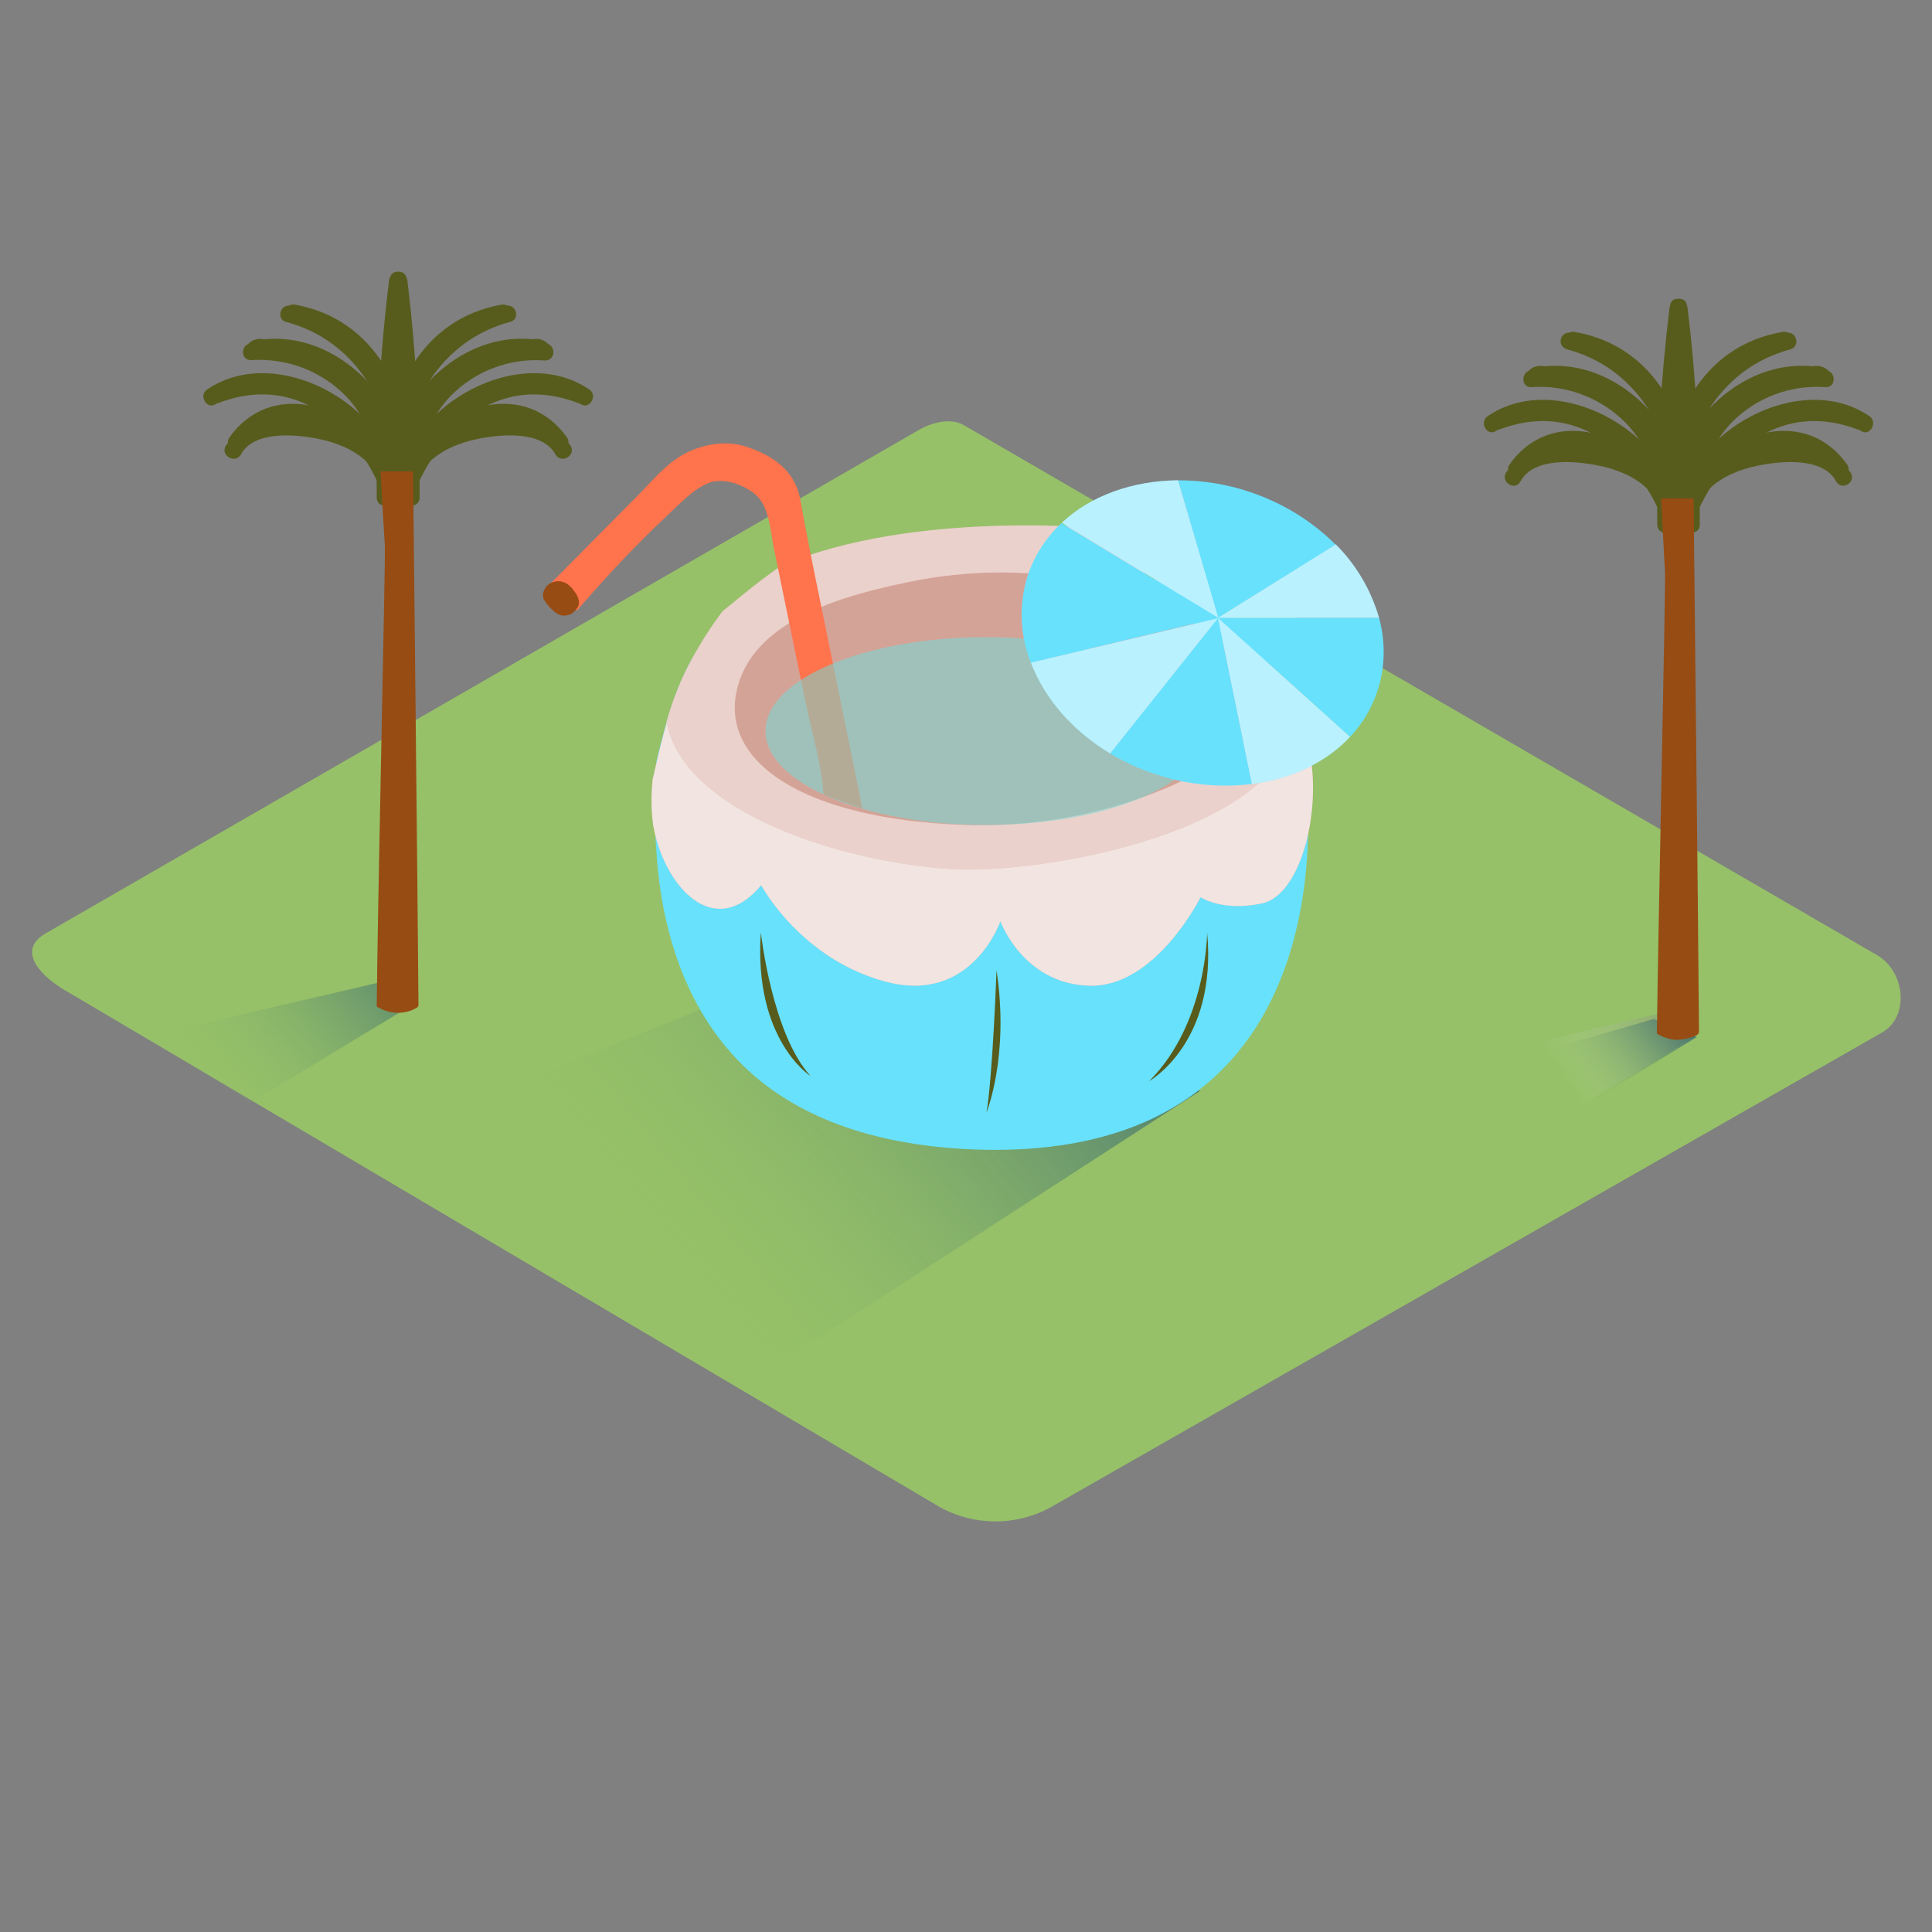 <svg transform="scale(1)" version="1.1" id="Layer_1" xmlns="http://www.w3.org/2000/svg" xmlns:xlink="http://www.w3.org/1999/xlink" x="0px" y="0px" viewBox="0 0 500 500" xml:space="preserve" class="show_show__wrapper__graphic__5Waiy "><rect x="0" y="0" width="500" height="500" fill="#808080" stroke="none"/><title>React</title><style type="text/css">
	.st0{fill:#96C168;}
	.st1{fill:url(#SVGID_1_);}
	.st2{fill:url(#SVGID_00000004519832066770844910000010630846914012286394_);}
	.st3{fill:url(#SVGID_00000152249267097281055280000010002107992984055961_);}
	.st4{fill:url(#SVGID_00000160887800162207443440000016247704372106268859_);}
	.st5{fill:#68E1FD;}
	.st6{fill:#D4A397;}
	.st7{opacity:0.7;fill:#FFFFFF;enable-background:new    ;}
	.st8{opacity:0.5;fill:#FFFFFF;enable-background:new    ;}
	.st9{fill:#FF734D;}
	.st10{fill:#974C13;}
	.st11{fill:#575C1C;}
	.st12{opacity:0.54;fill:#75DBD6;enable-background:new    ;}
	.st13{opacity:0.54;}
	.st14{fill:#FFFFFF;}
</style><g id="background"><path class="st0" d="M243,389.9L17.7,256.8c-7.2-4-13.3-10.6-6.3-15l226-130.3c3.4-2.1,8.5-3.5,12-1.5l236.4,137.2
		c7.2,4.2,8.5,15.8,1.3,20L272.6,389.7C263.5,395,252.2,395.1,243,389.9z"></path><linearGradient id="SVGID_1_" gradientUnits="userSpaceOnUse" x1="309.87" y1="298.295" x2="164.2" y2="179.725" gradientTransform="matrix(1 0 0 -1 0 502)"><stop offset="0" style="stop-color: rgb(18, 69, 119);"></stop><stop offset="1" style="stop-color: rgb(150, 193, 104); stop-opacity: 0;"></stop></linearGradient><path class="st1" d="M194.7,255.8L102.9,293c0,0,87.9,53.5,100.4,58.8l107.3-69.5"></path><linearGradient id="SVGID_00000172428015318672510670000004143867507600297358_" gradientUnits="userSpaceOnUse" x1="399.546" y1="229.677" x2="452.896" y2="266.017" gradientTransform="matrix(1 0 0 -1 0 502)"><stop offset="0" style="stop-color: rgb(255, 255, 255); stop-opacity: 0;"></stop><stop offset="0.81" style="stop-color: rgb(38, 38, 38); stop-opacity: 0.57;"></stop><stop offset="1" style="stop-color: rgb(38, 38, 38); stop-opacity: 0.67;"></stop></linearGradient><path d="M430.8,262l-74.9,17.5l25.8,23.2
		l57.4-34.7C437.4,265.3,432.9,264.3,430.8,262z" style="fill: url(&quot;#SVGID_00000172428015318672510670000004143867507600297358_&quot;);"></path><linearGradient id="SVGID_00000070826389648736885790000016472090807698798987_" gradientUnits="userSpaceOnUse" x1="119.841" y1="276.829" x2="51.48" y2="221.179" gradientTransform="matrix(1 0 0 -1 0 502)"><stop offset="0" style="stop-color: rgb(18, 69, 119);"></stop><stop offset="1" style="stop-color: rgb(150, 193, 104); stop-opacity: 0;"></stop></linearGradient><path d="M64.6,285.5l41.7-25.2
		c-1.7-2.6-6.2-3.6-8.3-6l-61.1,14.2C46.4,273.8,55.7,279.4,64.6,285.5z" style="fill: url(&quot;#SVGID_00000070826389648736885790000016472090807698798987_&quot;);"></path><linearGradient id="SVGID_00000175292660929827485090000009105172275052719281_" gradientUnits="userSpaceOnUse" x1="440.138" y1="250.43" x2="406.258" y2="222.85" gradientTransform="matrix(1 0 0 -1 0 502)"><stop offset="0" style="stop-color: rgb(18, 69, 119);"></stop><stop offset="1" style="stop-color: rgb(150, 193, 104); stop-opacity: 0;"></stop></linearGradient><path d="M428,263.7l-34.8,10.1
		c0,0,8.4,8.9,16.8,12.4l29.1-17.8" style="fill: url(&quot;#SVGID_00000175292660929827485090000009105172275052719281_&quot;);"></path></g><g id="coconut"><path class="st5" d="M333.7,180.1c-5.3-7.9-17.2-34.6-74.3-38c-21.1-1.2-45.9,0.3-63.7,12.8c-3.3,2.4-6.9,3.7-10.1,5.3
		c-2.3,3.2-4.4,6.7-6.4,10.1c-4.7,8.3-7.1,17.4-9.3,26.6c-0.6,7.9-0.6,15.8,0,23.8c1.4,21.6,8.5,43.3,25.4,57.8
		c14.7,12.6,34.2,17.6,53.2,18.8C359.1,304,339,187.9,333.7,180.1z"></path><path class="st6" d="M338.6,193c-3.4-14.4-133.5-23-158.3-24.5c-0.4,0.6-0.7,1.2-1,1.8c-5.5,9.7-7.9,20.6-10.4,31.4
		c-0.4,3.9-0.4,7.8,0.1,11.6c2.6,15.7,15.6,30.6,28,15.8c0,0,10.2,19.2,32.4,25s29.5-15.7,29.5-15.7s5.8,16.2,23,16.7
		s28.8-22.9,28.8-22.9s5.6,3.8,15.9,1.6S342.4,208.9,338.6,193z"></path><path class="st7" d="M338.6,193c-3.4-14.4-133.5-23-158.3-24.5c-0.4,0.6-0.7,1.2-1,1.8c-5.5,9.7-7.9,20.6-10.4,31.4
		c-0.4,3.9-0.4,7.8,0.1,11.6c2.6,15.7,15.6,30.6,28,15.8c0,0,10.2,19.2,32.4,25s29.5-15.7,29.5-15.7s5.8,16.2,23,16.7
		s28.8-22.9,28.8-22.9s5.6,3.8,15.9,1.6S342.4,208.9,338.6,193z"></path><path class="st6" d="M287.3,137.1c-1.8-0.6-51.4-5.1-85.1,9.3c-5.3,3.6-10.2,7.7-15.2,11.8c-2.9,3.8-5.5,7.9-7.8,12.1
		c-2.9,5.2-5.1,10.8-6.7,16.5c5.1,27.1,57.9,39.1,81.3,38.2c28.2-1.1,68.5-11.4,78.5-30.4L287.3,137.1z"></path><path class="st8" d="M287.3,137.1c-1.8-0.6-51.4-5.1-85.1,9.3c-5.3,3.6-10.2,7.7-15.2,11.8c-2.9,3.8-5.5,7.9-7.8,12.1
		c-2.9,5.2-5.1,10.8-6.7,16.5c5.1,27.1,57.9,39.1,81.3,38.2c28.2-1.1,68.5-11.4,78.5-30.4L287.3,137.1z"></path><path class="st6" d="M246.9,148.8c-3.9,0.4-7.8,1-11.6,1.8c-15.6,3.2-39.4,9.2-44.3,26.8c-5.6,19.6,17,34.8,59.2,36.1
		s77.7-19.9,78.4-31.9c0.3-5.1-5.4-9.9-8.9-12.9c-7.3-6.1-16-10.7-24.9-14.1C279.6,148.7,263.1,147.1,246.9,148.8z"></path><path class="st9" d="M213.1,205.6c-0.5-8.3-3.3-17-4.9-25.2c-2.6-12.8-5.3-25.6-7.9-38.4c-1-4.7-1.1-11-5-14.2
		c-3-2.4-8.1-4.3-11.9-2.8c-4.1,1.6-7.8,5.7-10.9,8.6c-7.7,7.2-14.9,14.9-21.8,22.8c-0.1,0.1-1.4,1.6-1.4,1.6l-7.7-6.1l23.9-24.1
		c3.4-3.5,6.7-7.5,11-10c4.8-2.8,11.3-4,16.6-2.2c6.8,2.2,12.6,6.1,14,13.6c0.9,5.1,1.9,10.2,2.9,15.3l7.8,38.2l5.4,26.6
		L213.1,205.6z"></path><path class="st10" d="M149.8,155.4c-0.2-0.9-0.6-1.7-1.2-2.4c-0.5-0.8-1.2-1.5-2-2c-1.8-1.1-4.6-0.6-5.6,1.4
		c-0.1,0.1-0.1,0.3-0.2,0.4c-0.4,0.8-0.4,1.8,0.1,2.6l0.1,0.1l0.1,0.2c0.8,1.2,1.8,2.2,2.9,3c1.6,1.1,3.9,0.7,5-0.9
		C149.7,157.2,149.9,156.3,149.8,155.4z"></path><path class="st11" d="M196.9,241.3c0,0,2.9,26.4,12.9,37.2C209.8,278.5,195,269.2,196.9,241.3z"></path><path class="st11" d="M257.9,251.1c0,0-1,27.5-2.6,36.9C255.2,288,261.3,273.7,257.9,251.1z"></path><path class="st11" d="M312.4,241.3c0,0,0,23.5-15,38.5C297.4,279.8,315.1,269.9,312.4,241.3z"></path><ellipse class="st12" cx="255.2" cy="189.2" rx="57.1" ry="24.3"></ellipse><path class="st5" d="M274.7,135.4c-4,3.7-7,8.4-8.7,13.5c-2.4,7.4-2.1,15.4,0.8,22.6l48.4-11.6L274.7,135.4z"></path><path class="st5" d="M315.2,159.9l34.2,30.8c3.2-3.4,5.6-7.4,7.1-11.9c2-6.1,2.1-12.7,0.4-18.9H315.2z"></path><path class="st5" d="M287.3,195c3.7,2.2,7.7,4.1,11.9,5.4c8,2.7,16.5,3.5,24.8,2.5l-8.8-43L287.3,195z"></path><path class="st5" d="M345.7,141c-6.3-6.3-13.9-10.9-22.3-13.7c-5.9-2-12.2-3-18.5-3l10.3,35.6L345.7,141z"></path><path class="st5" d="M304.9,124.3c-11.8,0.1-22.7,4-30.1,11l40.5,24.6L304.9,124.3z"></path><path class="st5" d="M356.9,159.9c-2.1-7.2-5.9-13.7-11.2-19l-30.5,19H356.9z"></path><path class="st5" d="M324,202.9c10.2-1.3,19.2-5.6,25.4-12.2l-34.2-30.8L324,202.9z"></path><path class="st5" d="M266.8,171.5c3.5,9.2,10.7,17.6,20.5,23.5l27.9-35L266.8,171.5z"></path><g class="st13"><path class="st14" d="M304.9,124.3c-11.8,0.1-22.7,4-30.1,11l40.5,24.6L304.9,124.3z"></path><path class="st14" d="M356.9,159.9c-2.1-7.2-5.9-13.7-11.2-19l-30.5,19H356.9z"></path><path class="st14" d="M324,202.9c10.2-1.3,19.2-5.6,25.4-12.2l-34.2-30.8L324,202.9z"></path><path class="st14" d="M266.8,171.5c3.5,9.2,10.7,17.6,20.5,23.5l27.9-35L266.8,171.5z"></path></g></g><g id="plant"><path class="st11" d="M101,72.8c0,0,0-0.1,0-0.1v-0.3c-0.3-2.6,3.3-2.7,4.2-0.6c0,0.1,0.1,0.2,0.1,0.3c0,0.1,0.1,0.2,0.1,0.3
		c2.3,18.7,3.3,37.5,3.2,56.4c0,2.4-3.2,2.7-4.1,1c-1.1,0.7-2.5,0.4-3.2-0.7c-0.2-0.3-0.3-0.7-0.4-1C99.5,109.6,99.6,91.2,101,72.8z
		"></path><path class="st11" d="M58.4,115.4c0.2-0.3,0.4-0.5,0.6-0.8c-0.1-0.5,0.1-1,0.3-1.3c10.6-15,30.4-8.9,39.4,4
		c2.6,2.9,4.2,6.5,4.6,10.3c0.3,2.6-3.5,2.7-4.2,0.5c-0.2-0.3-0.4-0.6-0.5-0.9c-0.7-2.8-2-5.4-3.7-7.7c-3.2-3.1-7.9-5-12.4-5.9
		c-5.8-1.2-16.8-2.3-20.2,4.1C60.8,120.1,57,117.9,58.4,115.4z"></path><path class="st11" d="M53.6,100.8c17.9-12.2,46.9,3.9,49.4,24.5c0.2,1-0.5,1.9-1.4,2.1c-0.2,0-0.4,0-0.6,0
		c-0.8,0.5-1.9,0.2-2.4-0.6c-0.1-0.1-0.1-0.2-0.1-0.3c-7.5-17.3-22.4-29.7-42-22.2c-0.1,0-0.3,0.1-0.4,0.1l-0.3,0.2
		C53.5,106.1,51.3,102.3,53.6,100.8z"></path><path class="st11" d="M64.3,89c0.1-0.1,0.2-0.3,0.4-0.4c1-0.8,2.4-1.1,3.7-0.8c21.1-2,38.4,19.2,38.5,39.3c0,1.1-0.9,2.1-2,2.1
		c-0.1,0-0.3,0-0.4,0c-1,0.8-2.4,0.6-3.2-0.4c-0.1-0.2-0.3-0.4-0.3-0.6c-2.9-8.9-4.7-18.6-11.4-25.6c-6.4-6.6-15.4-10-24.5-9.4
		C62.4,93.3,62.2,89.8,64.3,89z"></path><path class="st11" d="M74.7,79.1c0.4-0.2,0.9-0.3,1.4-0.3c21.3,3.7,30.2,23.4,30.8,43.2c0,0.5,0.1,1,0.1,1.4c0.2,2.8-4.2,2.8-4.4,0
		c0,0,0-0.1,0-0.2c0-0.1-0.1-0.2-0.1-0.3c0-0.3,0-0.6,0-0.9c-1.4-17.6-10.5-33.9-28.5-38.7C71.6,82.7,72.4,79,74.7,79.1z"></path><path class="st11" d="M105.1,72.8c0,0,0-0.1,0-0.1v-0.3c0.3-2.6-3.3-2.7-4.2-0.6c0,0.1-0.1,0.2-0.1,0.3c0,0.1-0.1,0.2-0.1,0.3
		c-2.3,18.7-3.4,37.5-3.2,56.4c0,2.4,3.2,2.7,4.1,1c1.1,0.7,2.5,0.4,3.2-0.7c0.2-0.3,0.3-0.7,0.4-1
		C106.6,109.6,106.6,91.2,105.1,72.8z"></path><path class="st11" d="M147.7,115.4c-0.2-0.3-0.4-0.5-0.6-0.8c0.1-0.5-0.1-1-0.3-1.3c-10.6-15-30.4-8.9-39.4,4
		c-2.6,2.9-4.2,6.5-4.6,10.3c-0.3,2.6,3.5,2.7,4.2,0.5c0.3-0.3,0.4-0.6,0.5-0.9c0.7-2.8,2-5.4,3.7-7.7c3.2-3.1,7.9-5,12.4-5.9
		c5.8-1.2,16.8-2.3,20.2,4.1C145.3,120.1,149.1,117.9,147.7,115.4z"></path><path class="st11" d="M152.5,100.8c-17.9-12.2-46.9,3.9-49.4,24.5c-0.2,1,0.5,1.9,1.4,2.1c0.2,0,0.4,0,0.6,0
		c0.8,0.5,1.9,0.2,2.4-0.6c0.1-0.1,0.1-0.2,0.1-0.3c7.5-17.3,22.4-29.7,42-22.2c0.1,0,0.3,0.1,0.4,0.1l0.3,0.2
		C152.6,106.1,154.8,102.3,152.5,100.8z"></path><path class="st11" d="M141.8,89c-0.1-0.1-0.2-0.3-0.4-0.4c-1-0.8-2.4-1.1-3.7-0.8c-21.1-2-38.4,19.2-38.5,39.3c0,1.1,0.9,2.1,2,2.1
		c0.1,0,0.3,0,0.4,0c1,0.8,2.4,0.6,3.2-0.4c0.1-0.2,0.3-0.4,0.3-0.6c2.9-8.9,4.7-18.6,11.4-25.6c6.4-6.6,15.4-10,24.5-9.3
		C143.7,93.3,143.9,89.8,141.8,89z"></path><path class="st11" d="M131.4,79.1c-0.4-0.2-0.9-0.3-1.4-0.3c-21.3,3.7-30.2,23.4-30.8,43.2c0,0.5-0.1,1-0.1,1.4
		c-0.2,2.8,4.2,2.8,4.4,0c0,0,0-0.1,0-0.2c0-0.1,0.1-0.2,0.1-0.3c0-0.3,0-0.6,0-0.9C105,104.5,114,88.2,132,83.3
		C134.6,82.7,133.7,79,131.4,79.1z"></path><path class="st10" d="M97.5,260.5c1.5,0.9,3.2,1.5,4.9,1.6c1.9,0.1,3.7-0.3,5.3-1.2c0.4-0.2,0.7-0.6,0.6-1
		c-0.2-27.1-1.4-137.9-1.4-137.9h-8.4c0,0,0.5,10,1.1,19.2C99.8,144.2,97.7,234.4,97.5,260.5z"></path><path class="st11" d="M432.3,79.8c0,0,0-0.1,0-0.1v-0.3c-0.3-2.6,3.3-2.7,4.2-0.6c0,0.1,0.1,0.2,0.1,0.3c0,0.1,0.1,0.2,0.1,0.3
		c2.3,18.7,3.3,37.5,3.2,56.4c0,2.4-3.2,2.7-4.1,1c-1.1,0.7-2.5,0.4-3.2-0.7c-0.2-0.3-0.3-0.7-0.4-1
		C430.8,116.6,430.9,98.2,432.3,79.8z"></path><path class="st11" d="M389.7,122.4c0.1-0.3,0.4-0.5,0.6-0.8c-0.1-0.5,0.1-1,0.3-1.3c10.5-15,30.4-8.9,39.4,4
		c2.6,2.9,4.2,6.5,4.6,10.3c0.3,2.6-3.5,2.7-4.2,0.4c-0.3-0.3-0.4-0.6-0.5-0.9c-0.7-2.8-2-5.4-3.7-7.7c-3.2-3.1-7.9-5-12.5-5.9
		c-5.8-1.2-16.8-2.3-20.2,4.1C392.1,127.1,388.4,124.9,389.7,122.4z"></path><path class="st11" d="M385,107.7c17.9-12.2,46.9,3.9,49.4,24.5c0.2,1-0.5,1.9-1.5,2.1c-0.2,0-0.4,0-0.5,0c-0.8,0.5-1.9,0.2-2.4-0.6
		c-0.1-0.1-0.1-0.2-0.1-0.3c-7.5-17.3-22.4-29.7-42-22.2c-0.1,0-0.3,0.1-0.4,0.1c-0.1,0.1-0.2,0.1-0.3,0.2
		C384.9,113.1,382.7,109.3,385,107.7z"></path><path class="st11" d="M395.6,96c0.1-0.1,0.2-0.3,0.4-0.4c1-0.8,2.4-1.1,3.7-0.8c21.1-2,38.4,19.2,38.5,39.3c0.1,1.1-0.8,2-1.9,2.1
		c-0.2,0-0.4,0-0.5,0c-1,0.8-2.4,0.6-3.2-0.4c-0.2-0.2-0.3-0.4-0.4-0.7c-2.9-8.9-4.6-18.6-11.4-25.6c-6.4-6.5-15.4-10-24.5-9.3
		C393.8,100.3,393.6,96.8,395.6,96z"></path><path class="st11" d="M406.1,86.1c0.4-0.2,0.9-0.3,1.4-0.2c21.3,3.7,30.2,23.4,30.8,43.2c0,0.5,0.1,0.9,0.1,1.4
		c0.2,2.8-4.2,2.8-4.4,0c0-0.1,0-0.1,0-0.2c0-0.1,0-0.2,0-0.3c0-0.3,0-0.6,0-0.9c-1.4-17.6-10.5-33.9-28.5-38.7
		C402.9,89.6,403.7,86,406.1,86.1z"></path><path class="st11" d="M436.5,79.8c0,0,0-0.1,0-0.1v-0.3c0.3-2.6-3.3-2.7-4.2-0.6c0,0.1-0.1,0.2-0.1,0.3c0,0.1-0.1,0.2-0.1,0.3
		c-2.3,18.7-3.4,37.5-3.2,56.4c0,2.4,3.2,2.7,4.1,1c1.1,0.7,2.5,0.4,3.2-0.7c0.2-0.3,0.3-0.7,0.4-1
		C437.9,116.6,437.9,98.2,436.5,79.8z"></path><path class="st11" d="M479,122.4c-0.2-0.3-0.4-0.5-0.6-0.8c0.1-0.5-0.1-1-0.3-1.3c-10.6-15-30.4-8.9-39.4,4
		c-2.6,2.9-4.2,6.5-4.6,10.3c-0.3,2.6,3.5,2.7,4.2,0.4c0.3-0.3,0.4-0.6,0.5-0.9c0.7-2.8,2-5.4,3.7-7.7c3.2-3.1,7.9-5,12.5-5.9
		c5.8-1.2,16.8-2.3,20.2,4.1C476.6,127.1,480.4,124.9,479,122.4z"></path><path class="st11" d="M483.8,107.7c-17.9-12.2-46.9,3.9-49.4,24.5c-0.2,1,0.5,1.9,1.5,2.1c0.2,0,0.4,0,0.5,0
		c0.8,0.5,1.9,0.2,2.4-0.6c0.1-0.1,0.1-0.2,0.1-0.3c7.5-17.3,22.4-29.7,42-22.2c0.1,0,0.3,0.1,0.4,0.1c0.1,0.1,0.2,0.1,0.3,0.2
		C483.9,113.1,486.1,109.3,483.8,107.7z"></path><path class="st11" d="M473.2,96c-0.1-0.1-0.2-0.3-0.4-0.4c-1-0.8-2.4-1.1-3.7-0.8c-21.1-2-38.4,19.2-38.5,39.3
		c-0.1,1.1,0.8,2,1.9,2.1c0.2,0,0.4,0,0.5,0c1,0.8,2.4,0.6,3.2-0.4c0.2-0.2,0.3-0.4,0.4-0.7c2.9-8.9,4.7-18.6,11.4-25.6
		c6.4-6.6,15.4-10,24.5-9.3C475,100.3,475.2,96.8,473.2,96z"></path><path class="st11" d="M462.7,86.1c-0.4-0.2-0.9-0.3-1.4-0.2c-21.3,3.7-30.2,23.4-30.8,43.2c0,0.5-0.1,0.9-0.1,1.4
		c-0.2,2.8,4.2,2.8,4.4,0c0-0.1,0-0.1,0-0.2c0-0.1,0.1-0.2,0.1-0.3c0-0.3,0-0.6,0-0.9c1.4-17.6,10.5-33.9,28.5-38.7
		C465.9,89.6,465,86,462.7,86.1z"></path><path class="st10" d="M428.8,267.5c1.5,0.9,3.2,1.5,4.9,1.6c1.9,0,3.7-0.4,5.4-1.2c0.4-0.2,0.6-0.6,0.6-1
		c-0.2-27.1-1.4-137.9-1.4-137.9h-8.4c0,0,0.5,10,1,19.2C431.1,151.2,429.1,241.4,428.8,267.5z"></path></g></svg>